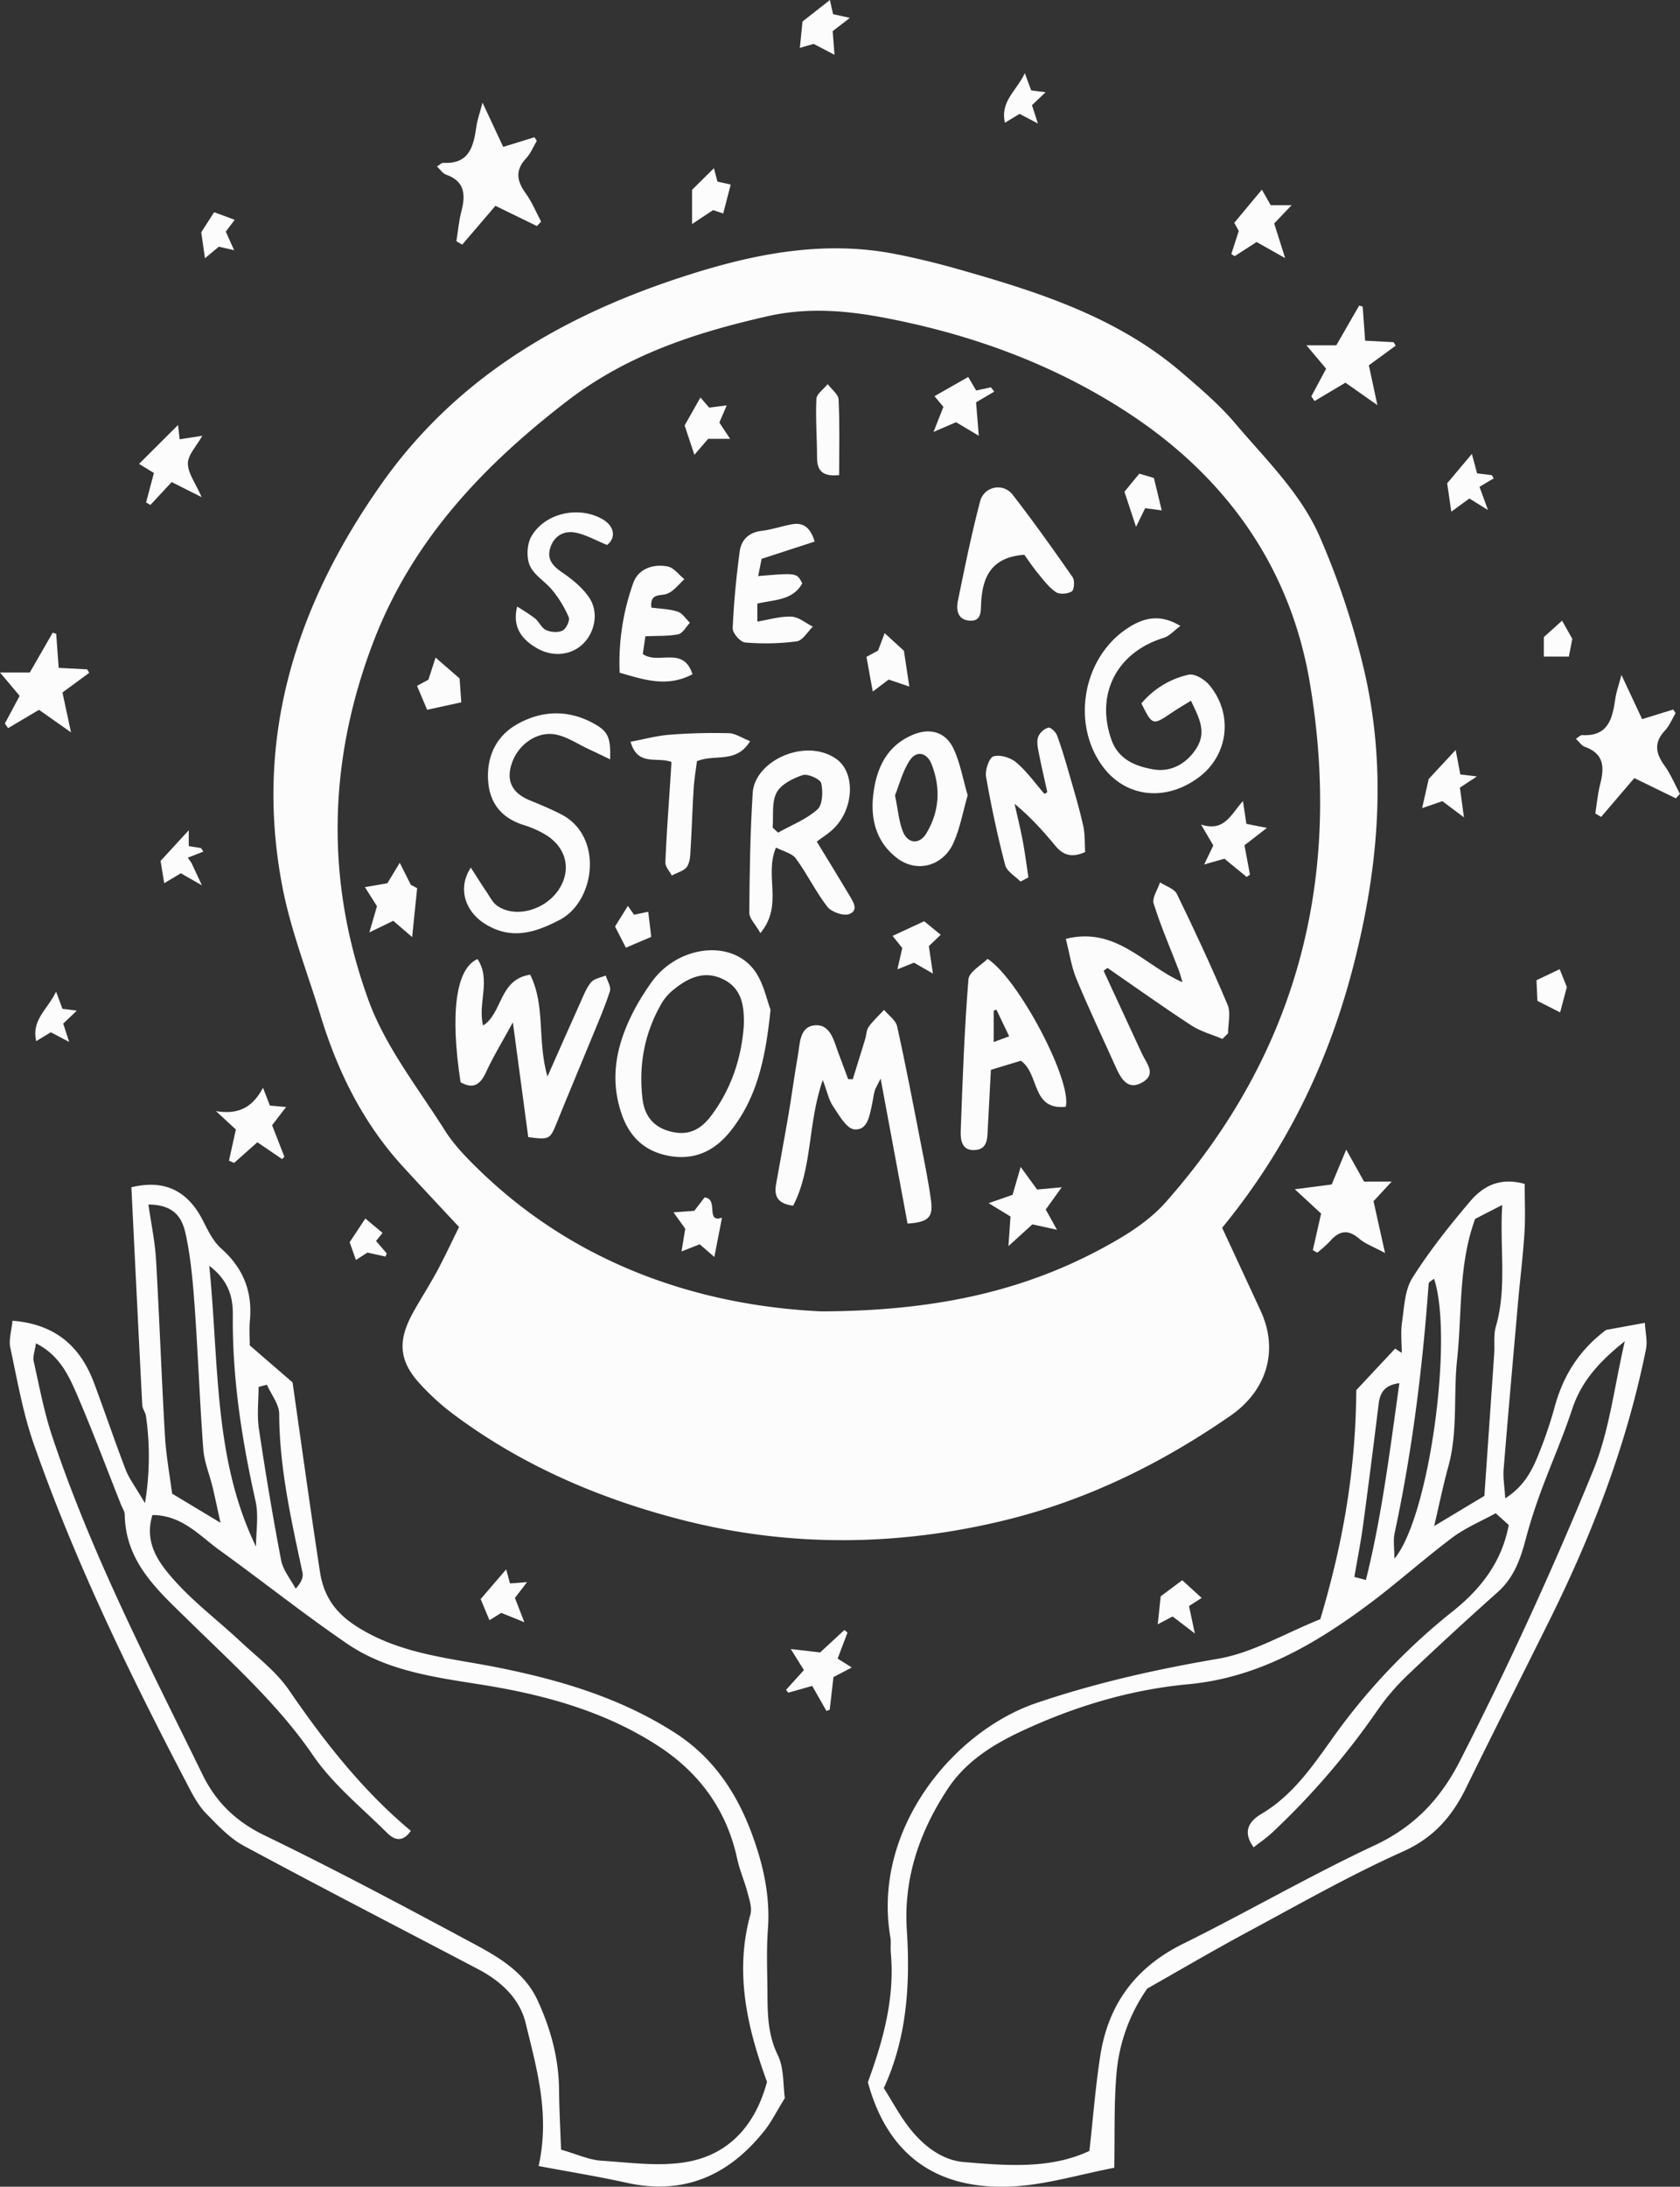 <svg xmlns="http://www.w3.org/2000/svg" width="830.36" height="1080" viewBox="0 0 830.36 1080"><rect x="0" y="0" width="830.36" height="1080" fill="#333333" stroke="none"/><g id="Слой_2" data-name="Слой 2"><g id="magic_410023860"><g id="magic_410023860-2" data-name="magic_410023860"><path d="M387.91 1036.23c-4.4 7.15-6.67 11.77-9.79 15.73-17.58 22.29-39.8 32.42-68.47 26.07-14-3.1-28.27-5.4-43.43-8.25 5.71-25.68-1-48.29-6.46-70.79-3-12.12-12.28-20.57-23.39-26.41-38.67-20.3-77.5-40.3-115.94-61-7-3.78-12.82-10.09-18.52-15.89-3.48-3.55-6.07-8.16-8.41-12.64C64.64 828 37.4 772.15 16.78 713.42 11.37 698 8.53 681.65 5.1 665.61c-.85-4 .61-8.39 1.08-13.32C27.42 654 39.73 665 46.5 683.08c5.32 14.22 10.16 28.63 15.62 42.8 1.73 4.47 4.79 8.42 9.52 16.5a139.31 139.31.0 0 0 .5-43c-.25-1.84-1.73-3.56-1.82-5.38-1.87-36-3.62-72-5.38-107.62 16.44-4 27.76 1.78 35.18 16.11 2.55 4.93 5.06 10.4 9.07 14 10.94 9.65 15.64 21.22 14.33 35.6-.4 4.37-.07 8.8-.07 12.38l21.15 18.28c4.66 32.49 8.85 63.09 13.56 93.62 1.79 11.61 7.28 20.07 18.25 27 21.83 13.86 46.44 15.5 70.39 20.34 30.58 6.18 59.95 14.93 86.63 32 18.69 11.95 30.2 29 37.73 48.78 5.83 15.35 9.63 31.4 8.39 48.31-.8 10.77-.27 21.64-.22 32.46.05 10.16.34 20 5.09 29.71C387.56 1021.4 387 1029.65 387.91 1036.23zm-8.8-8c-9.64-26.34-16.23-53.78-8.2-82.75.91-3.3-.59-7.45-1.53-11.06-1.44-5.5-3.82-10.78-5-16.32-5.23-24.3-18.86-42.78-39.38-56-26.48-17.1-56.37-25.19-87.06-30.07-23.22-3.7-46.67-6.75-66.5-20.31-21.4-14.63-41.73-30.82-62.79-46-10-7.17-18.53-17.38-33.31-17.47-4.31 14 3.41 24 11.09 32.55 9.68 10.79 21.46 19.67 32.1 29.62 8.36 7.82 17.9 15 24.25 24.23 17.52 25.55 36.44 49.7 60.27 69.58-4.18 6.14-8.47 4.25-11.69 1.05-12.54-12.48-26.77-23.92-36.63-38.31-17.44-25.44-40.08-45.55-61.71-66.8-15-14.68-30.91-28.52-31.36-51.92.0-1.78-1.23-3.55-1.93-5.31-7.23-18.22-14.08-36.6-21.87-54.58-4.08-9.43-8.66-19.11-20.07-24.91-.58 3.94-1.66 6.49-1.17 8.69 2.76 12.3 5.07 24.79 9 36.72 19.41 58.33 47.65 112.79 74.59 167.8 6.56 13.4 16.45 23 30.49 29.79C166 923.52 200.6 942 235.14 960.53c12.19 6.54 24.42 14.06 30.55 27.38 6.38 13.84 10.46 28.4 10.62 43.88.1 10 .64 19.93 1 29.9 7.75 2.22 13.68 5 19.77 5.44 14.54.93 29.64 3.15 43.64.39C360.79 1063.55 373.49 1049.19 379.11 1028.18zM73.36 594.9C74.81 605 76.62 613.47 77.11 622c1.69 29.09 2.72 58.22 4.43 87.31.59 9.9 2.42 19.74 3.53 28.38L109 752.09c-1.89-8.51-2.86-13.24-4-17.93-1.49-6.13-4.06-12.16-4.52-18.36-1.74-23.35-2.59-46.77-4.24-70.12-.85-11.95-1.88-24-4.35-35.67C90.37 603 87.52 595 73.36 594.9zm53.18 169c0-7.53 1.37-15.35-.23-22.52-6.77-30.23-11.52-60.59-11.23-91.71.07-8-1.34-16.67-11.64-24.52C108.32 674.06 105.56 720.77 126.54 763.85zm5.38-80L127.81 685c0 6.88-.85 13.9.15 20.63 3.24 21.74 6.87 43.44 11 65 1 5 4.71 9.37 7.17 14 3-3.29 3.84-5.77 3.37-8C144 750.88 138.1 725.13 138 698.41 138 693.56 134.05 688.73 131.92 683.89z" fill="#fcfcfc"/><path d="M567.06 982.11a85.67 85.67.0 0 0-15.32 43.35c-1.17 14.4-.71 28.94-1 45.18-17.36 3.35-33.21 8.2-49.28 9.16-38.19 2.29-62.67-15.22-72.5-51.41 7.35-20.08 13.42-41.33 11.33-64-.23-2.53.21-5.14-.22-7.62C431 903.84 470.8 855.23 512.19 841.12c29.46-10 59.27-16.66 89.86-21.88 17-2.9 32.94-12.49 50.52-19.54 10.87-36.35 17.54-72.64 17.78-113.12l19.22-20.53 3.26 2.11c0-5-.59-10.14.13-15.06 1.1-7.44 1.32-15.88 5.1-21.89 8.35-13.27 18.23-25.68 28.39-37.67 6.22-7.34 14.42-12.38 27.14-8.81.0 7.93.4 16-.1 24-.7 11.33-2.12 22.6-3.13 33.91-2.45 27.67-4.92 55.34-7.17 83-.34 4.23.44 8.55.8 14.36 9.82-6.23 13.7-14.66 17.08-23.28a208.16 208.16.0 0 0 7.27-21.59c4.12-15.22 11.77-28 25.49-38.29L813 653.33c.27 4.95 1.33 9.09.57 12.87-9.4 46.85-26.37 91-47.55 133.71-13.78 27.75-27.79 55.38-41.44 83.19-6.9 14.06-16 24.55-31.16 31.35-25.89 11.58-50.67 25.69-75.69 39.14C599.87 963.18 582.4 973.44 567.06 982.11zm52.57-69.74c-6.26-8.58-1.14-13.56 3.92-16.56 17.05-10.09 27.2-26.64 38.25-41.72a307.93 307.93.0 0 1 56.62-58.59c13.55-10.87 23.92-24.14 27.29-42.32l-6.45-5.82c-7.21 4-14.91 7.17-21.37 12-14.16 10.62-27.36 22.53-41.56 33.09-26.63 19.79-54.81 36.2-89 39.38-28.54 2.65-55.74 10.82-81.71 22.84-14.53 6.72-28.22 15.18-37.19 28.82-13.85 21-21.89 44-20.22 69.77 1.73 26.77.06 53.22-11.37 78 4.13 6.6 7.46 12.77 11.59 18.33 7 9.42 16.58 17.25 27.88 18.21 21.14 1.79 42.83 3.59 62.14-5.49 1.83-16.44 3-31.57 5.3-46.54 3.84-25.57 17.26-44 40.88-55.69 31.86-15.76 62.68-33.67 94.86-48.72 19.57-9.16 32.52-22.92 42.06-41.59q36-70.39 65.9-143.51c8-19.59 10.2-40.27 15.63-63.84-13.5 10.74-21.7 20.46-26.06 33.67-4.54 13.76-10.44 27.07-15.46 40.69-2.8 7.61-5.33 15.36-7.4 23.2-2.62 9.91-5.85 19.18-13.9 26.35q-22.72 20.24-44.78 41.21a114.24 114.24.0 0 0-14.75 17.28 373.73 373.73.0 0 1-52 60.34C626.07 907.65 623.06 909.69 619.63 912.37zM729.1 602c-8.32 22.74-6.42 46.46-8.91 69.5-1.89 17.51.47 35.42-4.34 52.81-2.63 9.47-4.56 19.14-7 29.39l24.82-14.9c1.64-23.73 3.27-47 4.86-70.32.3-4.43-.4-9.12.8-13.27 5.62-19.35 1.81-38.84 3.17-60.1zM689.2 769.84c17.37-20.79 29.25-109.53 19.59-138.3-.92.81-2.59 1.58-2.66 2.46-3 41.44-8.09 82.57-16.83 123.22C688.54 760.76 689.2 764.6 689.2 769.84zm-19.79 9 5.7 1.48c7.9-31.58 11.86-63.91 16.55-97.19-7.55 1-9.59 4.86-10.26 10.39-2.45 19.94-5 39.87-7.68 59.78C672.55 761.86 670.86 770.34 669.41 778.85z" fill="#fcfcfc"/><path d="M604.06 606.39c6.44 13.88 12.74 27.41 19 40.94 9.14 19.73 3 39.51-14.87 51.87-34.06 23.58-70.7 41.58-110.92 51.49-52.87 13-106.53 13.51-158.94.28C297.1 740.56 257.55 723.76 223 697.64a118.8 118.8.0 0 1-15-13.72c-10.74-11.45-11.72-21.39-3.88-35.58 3.81-6.88 8.11-13.5 11.85-20.42s7-14 10.93-21.91c-9.16-9.84-18.61-19.85-27.89-30-19.59-21.44-32.12-46.78-40.54-74.33-6.49-21.23-14.75-42.14-18.92-63.82-14.11-73.49 6.64-138.83 49-198.87 36.76-52.13 88.53-82.45 147.41-101.82 34.66-11.4 70.4-19 107.35-11.56 10.09 2 20.14 4.45 30 7.26 39.55 11.2 78.64 23.58 110.64 51 9.25 7.93 18.66 15.93 26.51 25.17 15 17.72 32.26 34.31 41.7 55.74a387.57 387.57.0 0 1 21.3 63c12.38 50.14 8.24 99.89-4.66 149.72C656.49 525.12 635.64 567.86 604.06 606.39zM405.78 647.67c59.27-.17 104.51-11 146.12-35.12 8.8-5.11 17.61-11.26 24.29-18.81 65.39-73.89 87.43-160.62 71.18-256.68-9.66-57.06-41.43-101.57-89.91-133.22-37.05-24.19-78.08-39-121.51-47.12-18.79-3.51-37.65-4.84-56.61-.53-35.62 8.1-69.38 19-99.3 42.07-41.74 32.18-76.42 68.88-95.53 118.86C162.06 375.86 160.8 435.37 182.13 494c8.38 23 24.47 43.3 37.79 64.36 4.72 7.47 11.2 14 17.62 20.19C287.64 626.79 349.38 645 405.78 647.67z" fill="#fcfcfc"/><path d="M265.39 111.65l-20.53-10-16.41 19.18-2.87-1.7c.78-4.87 1.19-9.84 2.43-14.59 2.15-8.2 1.89-15-7.59-18.31-1.57-.55-2.7-2.36-4.44-4 1.36-.82 2.27-1.86 3.1-1.81 13.08.74 15-8.36 16.42-18.17.45-3.09 1.55-6.09 3-11.54 4 8.59 7.1 15.16 10.22 21.84l15.42-4.76c.39.59.79 1.17 1.18 1.75-1.73 2.92-3 6.25-5.29 8.66-5.52 5.89-4.61 11.18-.21 17.26 3.1 4.27 5.13 9.31 7.64 14z" fill="#fcfcfc"/><path d="M828.31 394.29l-20.53-10-16.41 19.18-2.87-1.71c.78-4.87 1.19-9.83 2.43-14.58 2.15-8.21 1.88-15-7.59-18.31-1.57-.55-2.7-2.36-4.44-4 1.36-.82 2.26-1.86 3.1-1.81 13.08.74 15-8.36 16.42-18.17.45-3.09 1.55-6.09 3-11.55l10.22 21.84L827 350.43l1.18 1.75c-1.73 2.92-3 6.25-5.29 8.66-5.52 5.89-4.61 11.18-.21 17.26 3.1 4.27 5.13 9.31 7.64 14z" fill="#fcfcfc"/><path d="M687.88 583.55l-9 9.71c1.72 7.75 3.4 15.3 5.7 25.6-5.76-3.12-9.8-4.53-12.82-7.13-5.66-4.86-10-3.78-14.49 1.41a61.88 61.88.0 0 1-6.21 5.53l-2.18-1.22c1.31-5.79 2.62-11.58 4.1-18.09l-13-12L658.2 585l7.19-17.21c3.27 5.87 5.93 10.65 8.8 15.78z" fill="#fcfcfc"/><path d="M648.14 195.77l7.31-13.67-9.71-11.55h14.74l11.31-19.65 1.73.53c.39 5.44.79 10.87 1.22 16.84l14.09.74 1 1.72-13.26 9.68c1.17 5.43 2.44 11.36 4.23 19.7L665 189l-15.26 9.07z" fill="#fcfcfc"/><path d="M2.4 357.34c2.4-4.47 4.79-8.95 7.31-13.66L0 332.12H14.74l11.31-19.64 1.73.53c.39 5.43.79 10.87 1.22 16.84l14.09.74 1 1.72L30.87 342c1.17 5.44 2.44 11.37 4.23 19.71L19.27 350.57 4 359.63z" fill="#fcfcfc"/><path d="M99.67 245.54l-14.82-7.45-10.51 11.3-2.14-1.22 3.87-14.57-7.34-4.49L88 209.9c.17 1.53.45 3.95.8 7.06L1e2 215.21c-2.89 5.16-7.12 9.39-7.13 13.62C92.82 233.65 96.57 238.48 99.67 245.54z" fill="#fcfcfc"/><path d="M130 537.23l3.4 8.81 8 .7-6.92 9 6.08 15.57-1.16 1.13-12.21-8.3-11.48 10.21-2.54-1.1c1.07-4.81 2.13-9.62 3.41-15.39l-9.82-9.09C118.17 550.7 125 546.62 130 537.23z" fill="#fcfcfc"/><path d="M418.88 806.32c-1.57 4.15-3.15 8.3-4.87 12.84l7 4.39-9.06 4.73c-.58 5.07-1.21 10.6-1.85 16.14l-1.62.59-7.05-12.37L389.61 836c-.37-.47-.73-.95-1.09-1.43 2.87-3.16 5.75-6.33 8.83-9.74l-6.5-10.4 14.5 1.7 12-11.09z" fill="#fcfcfc"/><path d="M621.09 119.53l-10.88 7-1.61-1.07c1.18-3.65 2.36-7.3 3.68-11.4l-2.23-4 13.64-16.39 4.39 7.69h10.3l-8.6 9c1.6 5.06 3.21 10.15 5.42 17.12z" fill="#fcfcfc"/><path d="M719.48 370.4l2.3 12.08 8.18 1L721.57 389c.57 4.16 1.18 8.59 2 14.68l-10.68-8-10 3.45c1.29-5.65 2.28-10 3.28-14.42z" fill="#fcfcfc"/><path d="M735.46 251.91l-9.2-5.7-8.93 6.49c-.81-5.55-1.48-10.08-2.05-14l12.21-14.51c.89 3.33 1.68 6.28 2.58 9.62l7.3.88.89 1.57-7 4.18C732.82 244.73 733.84 247.52 735.46 251.91z" fill="#fcfcfc"/><path d="M402.16 21.68l-6.82 1.95c.5-4.93.94-9.35 1.31-13L410.2.0c.54 2.42 1 4.64 1.57 7l8.28 1.84-8.49 6.54c.25 3.3.52 6.71.9 11.69z" fill="#fcfcfc"/><path d="M250.18 775.09c.49 1.78 1.12 4.09 1.89 6.95l8.44-.66-6 7.82c1.3 3.37 2.62 6.76 4.66 12l-11.42-4.62-5.83 3.62-4.35-10.43z" fill="#fcfcfc"/><path d="M342.06 93.74l10.81-10.67c.61 2.34 1.11 4.25 1.74 6.63l6.55 1.44c-1.27 4.91-2.41 9.3-3.71 14.31l-5-1.69-10.39 6.9z" fill="#fcfcfc"/><path d="M94.67 426.25c1.34 2.88 2.69 5.75 5.14 11L89.37 431.3l-8.21 4.9c-.75-4.59-1.29-7.91-1.79-11 4.18-4.56 8.72-9.49 13.93-15.16v7.83l6.07 1c.38.57.77 1.14 1.15 1.72l-7.7 3z" fill="#fcfcfc"/><path d="M573.69 788.39l10.64-7.94 9.6 8.75-6.25 4c.78 3.67 1.55 7.28 2.89 13.56l-11-8.4-7.34 3.85C572.76 797.24 573.2 793.05 573.69 788.39z" fill="#fcfcfc"/><path d="M513 61l-9.07-4.77-7.22 4.39c-2.47-10.62 5.82-15.81 9.82-24.48 1.35 3.63 2.2 5.94 3.15 8.51l7.12.9-6.74 6.4C510.89 54.45 511.7 56.93 513 61z" fill="#fcfcfc"/><path d="M34.18 514.59l-9.07-4.77-7.21 4.39c-2.48-10.62 5.81-15.81 9.82-24.48l3.15 8.51 7.11.9-6.74 6.4C32.07 508.08 32.87 510.56 34.18 514.59z" fill="#fcfcfc"/><path d="M771.11 5e2l-11.22-5.67c-.15-3.16-.32-7.07-.47-10.21l11.47-5.45c1 2.4 2.19 5.44 3.55 8.83C773.46 491.16 772.25 495.71 771.11 5e2z" fill="#fcfcfc"/><path d="M116 108.56c-1.22 1.63-2.65 3.51-4.4 5.83l4.12 9.19-7.56-1.74-6.84 5.68c-.72-5-1.3-8.91-1.86-12.78l6.37-9.94z" fill="#fcfcfc"/><path d="M181.6 618.63l-5.68 3.65c-1.17-3.29-2.18-6.16-3.1-8.76l7.75-11.7 8.5 7.09c-.52.65-1.77 2.22-3.21 4l5.29 6.13c-.2.52-.4 1.05-.61 1.57z" fill="#fcfcfc"/><path d="M777.13 315.51c-.48 2.46-1.14 5.85-1.7 8.77H763.07v-9.63l9-8.1z" fill="#fcfcfc"/><path d="M421.51 533c2-6.56 4.08-13.12 6.08-19.7.63-2.07.62-4.55 1.8-6.2 2.17-3 5-5.58 7.58-8.33 2.22 2.7 5.78 5.1 6.45 8.14 4.34 19.58 8.09 39.29 11.94 59 1.76 9 3.63 18.09 4.83 27.22 1.06 8.1-1.4 10.52-11.62 11.18-4.27-23-8.59-46.25-13.31-71.61-1.58 3.22-2.5 4.58-2.94 6.09-.6 2.07-.77 4.26-1.25 6.38-1.25 5.54-2.1 13.23-8.79 12.62-3.88-.35-7.58-7.05-10.55-11.44-2.11-3.13-2.88-7.17-5.06-12.95-7.57 21.75-5 43.55-14.64 62.07-7.59-.91-9.49-4.67-8.48-10.38 2.06-11.74 4.28-23.46 6.28-35.21 1.59-9.35 2.78-18.77 4.46-28.1 1.12-6.18.72-15 8.78-15.41 7.59-.42 9.14 8 11.44 14 1.6 4.19 3.13 8.4 4.69 12.6z" fill="#fcfcfc"/><path d="M604.19 513.11c-5.15-2.18-10.76-3.66-15.37-6.67-14-9.14-27.64-18.88-41.42-28.39l-1.93 1.4q9.46 20.44 18.92 40.88c2.16 4.68 7.33 10 .45 14.12-7.26 4.35-10.67-1.46-13.28-7.26C545 512.61 538.11 498.14 532 483.38c-2.44-5.85-3.32-12.35-5.21-19.69 24.9-6.23 38.64 13.08 57.68 21.45-.78-2.54-1.24-4.4-1.92-6.17-4.18-10.87-8.87-21.59-12.33-32.69-.9-2.89 2-6.95 3.14-10.48 2.85 1.88 7.06 3.1 8.34 5.74 8.77 18 17.25 36.23 25.05 54.7 1.69 4 .24 9.37.24 14.11z" fill="#fcfcfc"/><path d="M380.85 498.59c-2.48 24.54-6.82 43.93-20 60.3-7.79 9.67-17.71 14.25-30.12 12s-20-9.75-23.84-21.78c-5.87-18.19-1.59-34.8 6.89-50.87A120.35 120.35.0 0 1 322 485.15c12.27-17.38 37.77-21.54 50-7C377.32 484.48 378.94 493.93 380.85 498.59zm-13.22 8c.33-9.8-1-18.09-9.62-22.65-9.2-4.85-17.36-1.41-24.72 4.55a25.55 25.55.0 0 0-6 6.57c-8.68 14.73-11.73 30.74-9.72 47.64 1.06 9 6 14.61 15.26 16.46 8.41 1.67 14.12-2 18.8-8.28C361.66 537.48 366.5 522.2 367.63 506.63z" fill="#fcfcfc"/><path d="M227.64 534.52c-5.21-33.84-2.4-56.2 8.37-60.85 6.89 10.35-.07 22.07 2.78 32.83 9.74-6.24 7.71-22.68 23.24-25.13 7.69 15.23 3.4 32.44 8.56 50.33 6-13.57 11.09-25.12 16.28-36.62 1.55-3.45 2.94-7.16 5.32-10 1.54-1.82 4.74-2.24 7.2-3.29.76 2.6 2.75 5.58 2.07 7.71-2.45 7.73-5.73 15.2-8.82 22.72C286.79 526.49 280.79 540.68 275 555c-3.09 7.64-3.59 8-13.91 6.61l-7.6-56.68c-5.08 9.32-9.67 16.8-13.32 24.73C237.31 535.83 233.83 538 227.64 534.52z" fill="#fcfcfc"/><path d="M232.71 428.51c3.07 4.75 5.34 8.39 7.75 11.94 1.64 2.41 3 5.31 5.32 6.91 9 6.31 23.92 2.11 30.56-8.26 6.28-9.8 3.48-20.91-7.08-27.08a50.64 50.64.0 0 0-10.4-4.55c-11.11-3.48-17.06-11-17.63-22.47-.6-11.86 4.31-21.65 14.42-27.34 12.56-7.07 26-7.24 38.79.22 6.19 3.6 7.45 6.75 7.13 17.16-4-1.91-7.15-3.48-10.35-4.94-5.76-2.63-11.35-6.6-17.38-7.46-8.81-1.26-17.32 5.22-20.43 13.19-3.61 9.23-.74 15.68 8.44 19.44 5.25 2.15 10.51 4.34 15.55 6.93 21 10.83 16.82 42.86-.65 52.05-12.13 6.38-23.88 10.09-36.76 2.2C230 450.35 225.93 438.81 232.71 428.51z" fill="#fcfcfc"/><path d="M375.84 460.85c-2.52-4.45-5.52-7.28-5.5-10.09.17-19.75.44-39.53 1.7-59.23 1-15.71 25.86-27.35 41.17-16.8 10 6.9 8.87 25.61-1.94 35.22-2.2 2-4.72 3.56-7.58 5.7 5.39 8.85 10.78 17.55 16 26.35 1.88 3.17 5 7.66-.06 9.49-2.88 1-8.71-1.08-10.74-3.69-5.78-7.45-9.91-16.17-15.52-23.79-2-2.67-6.32-3.57-9.84-5.41C377.61 432.8 387.4 446.8 375.84 460.85zm6.06-52.08 2.66 2.45c6.59-3.69 13.94-6.52 19.44-11.42 2.61-2.34 2.83-8.89 1.89-13-.46-2-6.61-4.79-9.11-4-4.87 1.61-10.78 4.56-12.95 8.69C381.32 396.27 382.38 402.93 381.9 408.77z" fill="#fcfcfc"/><path d="M526.75 546.64c-17.1 1.73-12.81-16.16-22.19-22.76l-14.8 4.5c-.52 9.86-1.06 19.52-1.54 29.2-.23 4.68-.07 10-6.36 10.42-6.61.43-7.2-5.22-7-9.69.9-24.89 1.8-49.81 3.8-74.62.3-3.74 6.39-7 9.44-10.12C503.43 483.41 530 533.87 526.75 546.64zm-35.61-32 7.66-2.82c-2.37-4.94-4.34-9.05-6.32-13.16l-1.34.48z" fill="#fcfcfc"/><path d="M588.66 346.07c-3.48 2.16-6.51 3.9-9.39 5.85-9.54 6.46-9.68 6.45-15.11-4.51a42.37 42.37.0 0 1 23.37-14.19c2.93-.66 7.9 2.36 10.2 5.13 12 14.41 9.4 34.66-5.2 45.55-16.41 12.23-36.16 10-47.53-5.4-15.63-21.15-9.79-53.7 12.24-68.19 9-5.93 16.88-6.73 26.19-1.17-3.22 2.37-5.44 5-8.21 5.87-23.23 7.13-33.85 27.72-25.89 50.32 3.5 9.93 12.15 13.17 20.74 14.66s16.44-2.71 21.36-10.56C596.62 361.13 592.32 354 588.66 346.07z" fill="#fcfcfc"/><path d="M517.64 391.24c-1.5-6.84-3.1-13.66-4.42-20.53-.44-2.3-.85-5 0-7a8.19 8.19.0 0 1 4.94-4.34c1.1-.27 3.66 2.14 4.28 3.81 2.34 6.35 4.25 12.86 6.12 19.37 2.4 8.34 4.9 16.67 6.79 25.12 1 4.33.72 8.94 1 13.13-6.61 3-10.88 1.54-14.66-3-6-7.24-12.32-14.29-20.22-20.8 1.34 6 2.84 12 4 18.12s1.91 12.15 2.84 18.23l-3.91 2.05c-2.62-2.7-6.76-5-7.59-8.18-3.75-14.4-6.9-29-9.44-43.65-.56-3.21 1.55-9.36 3.66-10 3.27-1 8.49.62 11.28 3 5.25 4.47 9.35 10.28 13.93 15.54z" fill="#fcfcfc"/><path d="M478.28 392.78c-2.34 8.1-3.73 16.21-7 23.48-5.19 11.56-18.14 15-27.85 7.59-10.23-7.75-13.23-19-11.84-31.17 1.51-13.26 6.72-24.65 20.14-30 8.48-3.36 15.95-.89 19.75 7.45C474.66 377.14 476 385 478.28 392.78zm-35.91.05c1.51 7.33 1.93 12.83 3.84 17.76 2.39 6.2 8.27 6.65 11.65 1 6.55-10.89 7.18-22.55 2.55-34.26-2.22-5.62-7.36-6.79-10.64-1.94C446.06 380.92 444.41 387.8 442.37 392.83z" fill="#fcfcfc"/><path d="M506.27 274c-16.38 1.19-20.68 11-21.34 23.91-.2 3.8.33 9.19-5.91 8.6-5.92-.57-6.44-5.54-5.54-9.92 3.38-16.45 6.72-32.94 11-49.16a9.1 9.1.0 0 1 16-3.14c10.31 13.28 20.07 27 29.68 40.79 1.12 1.6.79 6.22-.42 7-2 1.26-6 1.6-7.83.37-3.49-2.37-6.18-6-8.93-9.32C510.4 280 508.19 276.6 506.27 274z" fill="#fcfcfc"/><path d="M402.66 267.48 376.44 276c-.36 1.82-1 5-1.71 8.53 19.1-1.63 19.1-1.63 21.8 3.59-4.74 8.54-13.9 8-22.2 10V307c5.9-1 11.44-2.7 16.88-2.44 3.59.16 7 3.19 10.56 4.94-2.65 2.53-5 6.86-8 7.26a118.13 118.13.0 0 1-25.5.55c-2.32-.19-6.22-4.64-6.12-7 .53-12.65 1.77-25.3 3.44-37.86.76-5.74 4.42-9.5 10.85-10.27 5.08-.61 10-2.35 15.08-3.25S400.4 260 402.66 267.48z" fill="#fcfcfc"/><path d="M300.05 269.15c-5.67-2.28-10.61-5.2-15.89-6.14-5.87-1.05-10.74 2.07-12.35 8.17-1.48 5.6 1.94 8.72 6.39 11.78 4.8 3.3 9.61 7.24 12.88 12 5 7.19 3.08 17.26-3 23.11-5.9 5.66-14.93 6.5-22.61 2.11-8.57-4.9-12.13-11.33-9.86-20.58a100.59 100.59.0 0 1 8.84 5.82c2 1.68 3.22 4.77 5.45 5.77 2.38 1.06 6 1.34 8.2.22 1.77-.9 3.69-5 3-6.6a56.12 56.12.0 0 0-8-13.19c-3.47-4.34-9.08-7.46-11.2-12.25-1.77-4-1.47-10.55.71-14.37 6.67-11.69 23.36-15.26 35.05-8.64C303.87 259.85 304.52 265.75 300.05 269.15z" fill="#fcfcfc"/><path d="M331.88 376.34c-7.16-2.77-16.67 2.41-20.22-10 7-1.3 13.12-3 19.35-3.47a287.92 287.92.0 0 1 29.23-.75c3.23.08 6.41 2.33 10.5 3.93-6.82 11.27-17.33 6.18-26.27 9.91-.48 3.9-1.3 8.59-1.61 13.32-.62 9.73-.88 19.48-1.48 29.22-.2 3.22-.15 6.94-1.76 9.45-1.41 2.2-5 3-7.57 4.48-1.12-2.17-3.27-4.37-3.18-6.48.52-13.26 1.54-26.5 2.39-39.75C331.47 383 331.67 379.78 331.88 376.34z" fill="#fcfcfc"/><path d="M317.71 323c7.67 5.46 20-4.21 24.56 10-12.49 6.6-23.85 2.77-36-.77A116.75 116.75.0 0 1 313 287.92c2.5-7 9.79-9.53 17-8.15 3.05.59 5.53 4.11 8.27 6.3-2.78 2.47-5.19 5.85-8.44 7.14-3.43 1.38-8.64-.6-7.89 6.88 4.27.58 8.86.65 13 2 2.37.76 4.07 3.59 6.07 5.49-1.92 2-3.56 5.2-5.8 5.68-4.91 1-10.11.7-16.22 1z" fill="#fcfcfc"/><path d="M499.46 600.83l-10.83-6.61 11.84-4.1c1.1-3.78 2.26-7.79 4-13.79l8.13 11.17 12.18-1.13-7.92 11 5.56 10-12.17-2.68c-3.13 2.86-6.54 6-11.82 10.76C498.89 608.88 499.16 605 499.46 600.83z" fill="#fcfcfc"/><path d="M414.75 234.65c-7.8.82-10.9-1.86-10.91-8.51.0-9.71-.79-19.43-.33-29.1.12-2.52 3.63-4.88 5.58-7.32 1.89 2.53 5.28 5 5.4 7.6C415.07 209.57 414.75 221.86 414.75 234.65z" fill="#fcfcfc"/><path d="M203.71 462.82l-9.33-8.05-11.81 5.72 3.75-12.92-5.95-9.42 11.09-1.92 6.13-10.12L203.05 437l3.13 1.65C205.33 447 204.61 454 203.71 462.82z" fill="#fcfcfc"/><path d="M615.1 417.47c.88 4.72 1.79 9.62 2.71 14.51l-1.64 1.12-11-9-10 2.85 4.53-9.38c-1.54-2.61-3.13-5.33-6.08-10.35 11.58 3.78 14.67-4.86 20.73-11.6.71 4.71 1.16 7.72 1.69 11.27l10.14 2z" fill="#fcfcfc"/><path d="M466.29 200.94l-4.41-5.28 16.68-9.48 3.92 6.69 7.26-1.59 1.7 2.13-9 5.28c.48 6 .84 10.42 1.33 16.53l-11.22-6.7-11.14 4.8C463.47 208.15 464.71 205 466.29 200.94z" fill="#fcfcfc"/><path d="M343.18 598l5.06-6.6c7.21.64.23 12.84 8.62 10l-3.79 19.4-7.23-6.27-9 3.54c.75-4.54 1.29-7.76 1.86-11.21l-5.82-8.1z" fill="#fcfcfc"/><path d="M439.24 335.62l-7.86 5.94c-1.05-5.78-2-10.79-3.11-17.14l5.73-3.11c.95-2.53 2.06-5.46 3.25-8.6l9.52 8.7c.78 5.22 1.64 10.88 2.67 17.67z" fill="#fcfcfc"/><path d="M360.86 216.74H350l-6.79 7.89c-1.92-5.77-3.43-10.31-4.83-14.5 2.37-4.19 5-8.78 7.81-13.82 1.45 1.67 2.77 3.22 4.32 5l8.68-1.1c-1.44 3.34-2.52 5.87-3.64 8.47C357.21 211.18 358.78 213.58 360.86 216.74z" fill="#fcfcfc"/><path d="M228 346.87l-16.88 3.68c-1.36-3.17-3-7.1-5-11.81 1.18-.63 3.38-1.83 5.63-3.06l3.54-10.91 11.87 10.32C227.39 338.46 227.74 343.15 228 346.87z" fill="#fcfcfc"/><path d="M461.11 480.84l-9.38-5.39-8.17 3.27c.94-4.09 1.61-7 2.4-10.5-1.42-1.78-3.06-3.82-4.8-6L456.78 455l8.19 6.68-5.88 5.59C459.63 470.9 460.23 474.93 461.11 480.84z" fill="#fcfcfc"/><path d="M566 251l-4.5 9.2-5.73-17.33 7.34-8.93 7.22 2.13 3.86 16z" fill="#fcfcfc"/><path d="M304 457.59l6.33-10.18 3.07 4.36 7-1.47c.53 4.48 1 8.59 1.48 12.41l-12.53 5.34z" fill="#fcfcfc"/></g></g></g></svg>